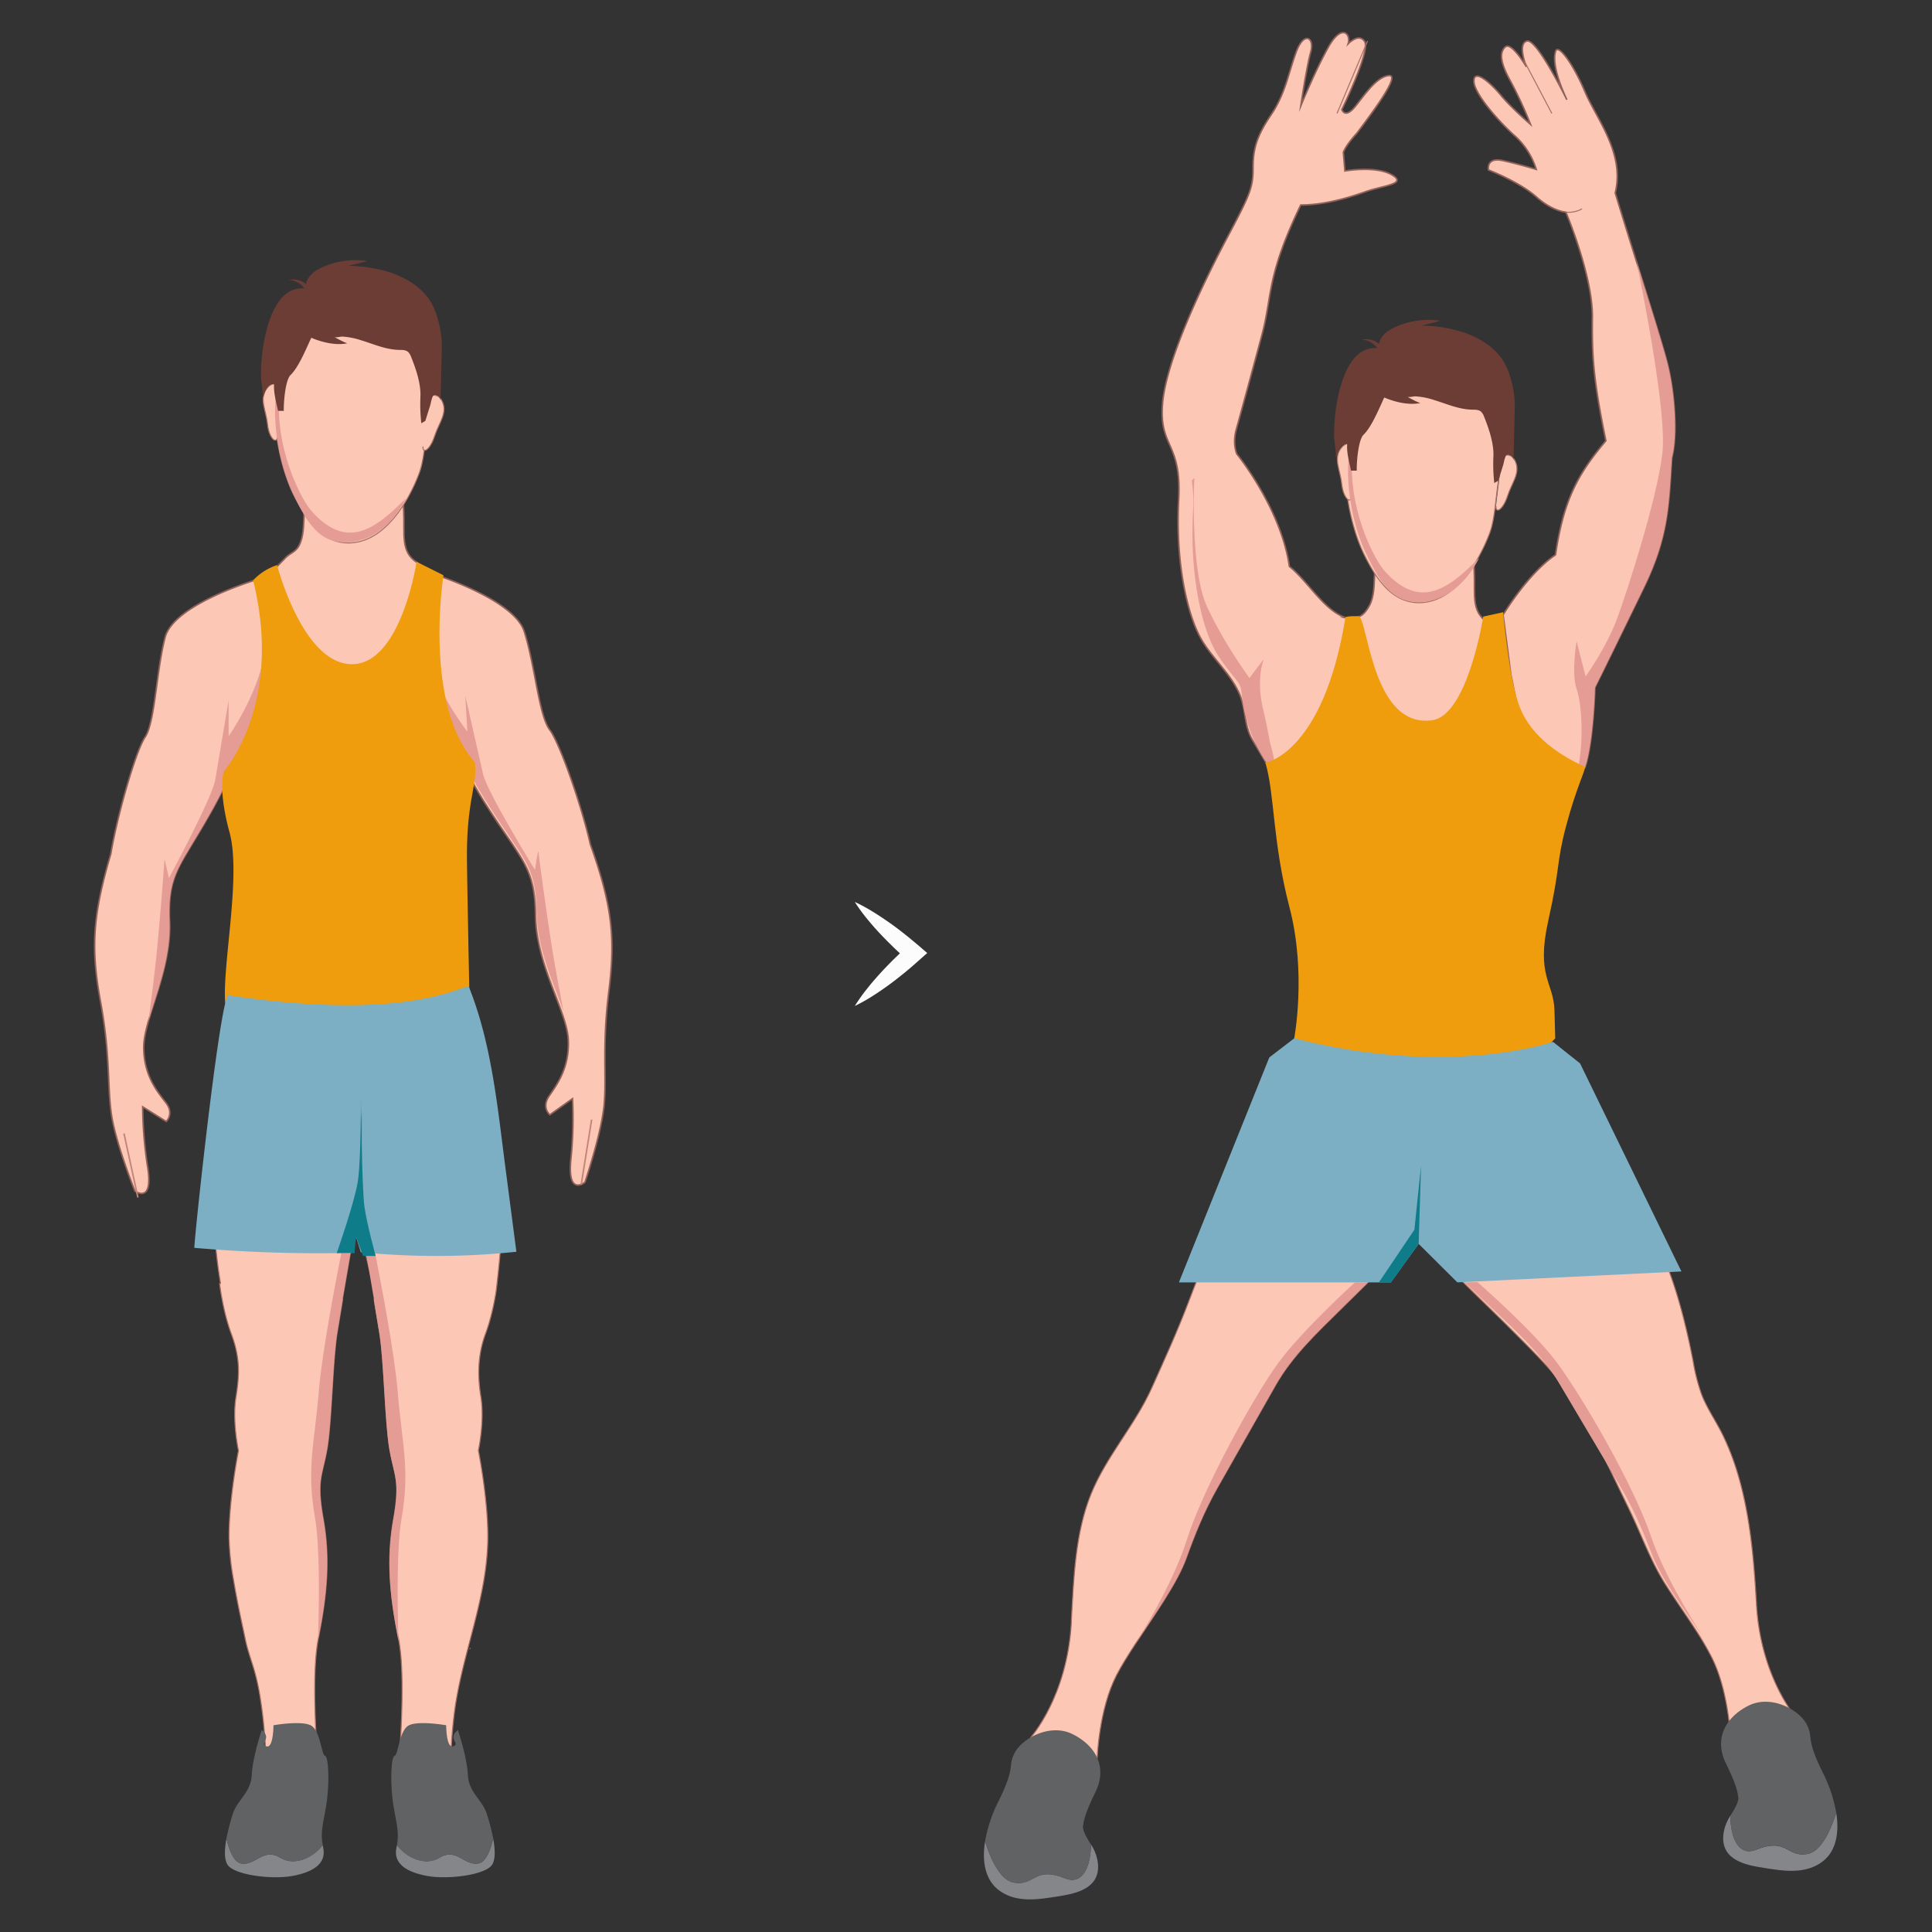 <svg id="adf18fb2-c8fa-4b81-ac66-02ce47b362b9" data-name="Layer 1" xmlns="http://www.w3.org/2000/svg" viewBox="0 0 938 938"><rect x="0" y="0" width="938" height="938" fill="#333333" stroke="none"/><defs><style>.b0b1769d-0ddd-4b3a-9ce1-089cc06e1a36,.bab0af78-acab-4da1-bb2e-f4129dc5664b,.bd14921f-c85a-4ced-a506-47aac0733da8{fill:#fcc7b4;stroke-miterlimit:10;}.b0b1769d-0ddd-4b3a-9ce1-089cc06e1a36{stroke:#a67167;stroke-width:0.5px;}.a1df2106-f892-4435-bf30-ea10fa7889bd{fill:#e59c95;}.bab0af78-acab-4da1-bb2e-f4129dc5664b{stroke:#8f6159;}.bab0af78-acab-4da1-bb2e-f4129dc5664b,.bd14921f-c85a-4ced-a506-47aac0733da8{stroke-width:0.75px;}.a4889287-858f-4780-93ba-d5d6cd23c91e{fill:#ef9d0c;}.a7186a42-46cb-414d-8d79-0dc19769a22f{fill:#6b3d35;}.bd14921f-c85a-4ced-a506-47aac0733da8{stroke:#c48579;}.a4fbcd95-0f82-498a-8adb-f34e68f581f8{fill:#848689;}.a0b6cfc8-d593-493d-aa95-4c8382e0e6c4{fill:#616264;}.ed3e189c-8ca3-42af-b49b-ee60f7f72a11{fill:#7cafc4;}.a3468b88-ce03-47dc-8621-08132b88d9e8{fill:none;}.bcbb1bff-2201-4fd9-b8d4-bf5a2c8e2589{fill:#0e7987;}.f4875737-d7be-4a42-82c6-8bfe95ac55cd{fill:#1795a4;}.afd42cef-9d83-4368-932a-a1f2ae187174{fill:#0f7c89;}.a6a5b6cc-6814-40c3-9922-a0d31ba2e07c{fill:#fcfcfc;}</style></defs><path class="b0b1769d-0ddd-4b3a-9ce1-089cc06e1a36" d="M241.17,624.51l.39-3.56c.65-5.59,1.17-11.2,1.6-16.81l-58.06-.44-8.8-.07,6,25.59-.64,1.51s.36,2.43,2.63,16,2.65,43.53,4.94,56.7,5.28,14.78,1.87,33.95-1.89,36.34,2.27,57.5a99.48,99.48,0,0,1,1.49,12.35c1.33,20.62-1.49,53.54-1.49,53.54h25.35a243.36,243.36,0,0,1,1.65-27.26c3.36-29.61,16.54-57.44,16.47-87.75,0-18.77-4.58-41.53-4.58-41.53s3.11-14.37,1.22-26c-1.72-10.54-1.48-20.69,2.27-30.75a89.49,89.49,0,0,0,3.06-10.22q1-4.08,1.71-8.21C240.79,627.58,241,626,241.17,624.51Z"/><path class="b0b1769d-0ddd-4b3a-9ce1-089cc06e1a36" d="M153.24,806.39a94.76,94.76,0,0,1,1.43-11.5c4.16-21.16,5.67-38.34,2.27-57.5s-.41-20.77,1.87-33.95,2.67-43.12,4.94-56.7,2.63-16,2.63-16l-.08-.19,4.64-26.95-8.63-.06-57.79-.44c.62,6.79,1.45,13.48,2.55,20l-.45.12s1.51,13.18,5.67,24.36,4.16,19.17,2.27,30.75,1.22,26,1.22,26-4.54,22.76-4.58,41.53a129.55,129.55,0,0,0,2.18,21.15c1.19,7.2,2.64,14.35,4.15,21.49.5,2.32,1,4.65,1.49,7,1,5,2.73,9.84,4.22,14.72a109,109,0,0,1,3.23,14.84c1.14,7.2,1.86,14.47,2.32,21.75.28,4.36.47,8.74.52,13.11,0,.33,0,.65,0,1h25.35s-2.9-33.61-1.43-54.39m-8.94-1Z"/><path class="a1df2106-f892-4435-bf30-ea10fa7889bd" d="M166.65,603.56c-3.77,18.89-10.35,53.45-11.83,71.53-2.09,25.69-6.11,37.72-1.88,61.78,2.27,12.89,2.11,38.51,1.47,59.5.08-.5.16-1,.26-1.48,4.16-21.16,5.67-38.34,2.27-57.5s-.41-20.77,1.87-33.95,2.67-43.12,4.94-56.7,2.63-16,2.63-16l-.08-.19,4.64-26.95Z"/><path class="a1df2106-f892-4435-bf30-ea10fa7889bd" d="M181.25,604c3.77,18.89,10.35,53.44,11.82,71.52,2.09,25.7,6.11,37.73,1.88,61.78-2.27,12.9-2.11,38.51-1.47,59.5-.08-.49-.16-1-.26-1.47-4.16-21.17-5.67-38.34-2.27-57.51s.41-20.76-1.87-33.94-2.67-43.13-4.94-56.7-2.63-16-2.63-16l.08-.19L177,604Z"/><path class="b0b1769d-0ddd-4b3a-9ce1-089cc06e1a36" d="M852.76,778.66c0-.39,0-.78-.07-1.17-1.55-27.25-4.39-57-16.63-81.49-3.16-6.34-7.25-12.18-9.85-18.8a92,92,0,0,1-4.14-16.05c-3.25-16.71-7.32-33.23-13.6-48.89l-92.79,3.36-11.75.43c9.93,10.12,20.23,19.84,30.23,29.87,14.25,14.29,28.34,27.92,37.35,46.57l19.59,40.57c5.92,12.25,10.18,24.64,17.49,36.16,4.49,7.08,9.37,13.95,13.95,21,3,4.54,5.77,9.16,8.28,14,8.57,16.51,9.39,40.23,9.39,40.23l20.87,8.22,11.47-18.1S854.78,814.86,852.76,778.66Z"/><path class="b0b1769d-0ddd-4b3a-9ce1-089cc06e1a36" d="M581.52,620.48q-2.19,5.61-4.33,11.25c-5.38,14.24-11.69,28.06-17.9,41.91-8.16,18.22-21.9,33.07-29.46,51.42-7.81,19-8.55,41.37-9.67,61.76,0,.29,0,.59,0,.89-2,36.2-19.79,55.9-19.79,55.9l11.47,18.11,20.87-8.22s.82-23.73,9.4-40.24c2.36-4.54,5.53-9.61,9-14.92,9.14-14,20.41-29.63,24.8-41.78,4.32-12,8.72-22.85,15-34l28.37-50c8.15-14.37,20.42-25.83,32-37.24l18.26-18-12.63.45Z"/><path class="b0b1769d-0ddd-4b3a-9ce1-089cc06e1a36" d="M228.18,800.48c.08-.22.07-.24,0-.12S228.16,800.53,228.18,800.48Z"/><path class="bab0af78-acab-4da1-bb2e-f4129dc5664b" d="M148.39,233.64c-1.56,1.45-.63,13.53-.77,16.18-.28,5-.09,10.81-2.57,15.29-1.64,2.95-4.27,3.46-6.36,5.61L128,281.65l37.65,112.64,50-110.61L202.34,273c-8-5.19-5.77-13.57-6.33-25.09l-1-20.1Z"/><path class="bab0af78-acab-4da1-bb2e-f4129dc5664b" d="M206.23,277.28s43.08,12.7,48.34,29.42,7.09,40.67,12.3,47.58,15.95,38.47,19.74,55.61c10.31,28.93,12.36,44.77,9,71.3s-1,41.43-2.31,55.35S284,574,284,574s-8.58,7.07-6.87-10.86a194.79,194.79,0,0,0,.82-29.73l-11,7.84s-4.14-3.46-.43-9,10.08-13.64,9.37-27.56S260.29,468.65,260,444.4s-7.18-26.76-25.11-55.36-27.31-59.94-27.31-59.94Z"/><path class="a1df2106-f892-4435-bf30-ea10fa7889bd" d="M260.59,443.33c-.38-24.24-6.79-25.9-24.77-54.58S208,327.8,208,327.8l-.51-10.52c4.69,19.3,19.41,37.89,19.41,37.89l-1-17.38s6.58,29.11,8.64,38.06,25.18,46.46,25.18,46.46,1.59-10.5,1.68-8.87,3.86,29.36,6.42,45.64c1.37,8.67,3.78,21.67,5.74,31.92C269,477.86,260.86,461.14,260.59,443.33Z"/><path class="a1df2106-f892-4435-bf30-ea10fa7889bd" d="M276.62,506.86v0h0Z"/><path class="bab0af78-acab-4da1-bb2e-f4129dc5664b" d="M127.91,280.39s-43.46,12.17-47.8,29.19-4.84,41-9.66,48.26-13.8,39.38-16.65,56.72c-8.7,29.51-9.87,45.45-5,71.73s3.25,41.3,5.35,55.11,11.33,36.86,11.33,36.86,9,6.53,6.27-11.26a194.11,194.11,0,0,1-2.46-29.63l11.43,7.15s3.94-3.71-.07-9-10.81-13-10.86-26.94,13.55-37,12.56-61.2,5.3-26.24,21.63-55.89,24.36-62.43,24.36-62.43Z"/><path class="a1df2106-f892-4435-bf30-ea10fa7889bd" d="M82.31,447.38c-1-24.23,5.31-26.24,21.64-55.89s24.36-62.43,24.36-62.43l-.09-10.53C124.63,338.06,111,357.45,111,357.45V340s-4.92,29.44-6.47,38.49S82,426.34,82,426.34s-2.19-10.39-2.19-8.75S77.64,447.11,76,463.51c-.87,8.73-2.54,21.85-3.92,32.2C75.9,482.33,83.05,465.18,82.31,447.38Z"/><path class="a1df2106-f892-4435-bf30-ea10fa7889bd" d="M69.91,511.72v0h0Z"/><path class="a4889287-858f-4780-93ba-d5d6cd23c91e" d="M215.31,279.28s-9.94,62.34,15.2,90.73c1.46,11.42-4,17.72-3.8,46.91.12,13.46,1.13,63.09,1.13,63.09s10.4,21.44-29.75,16c-36.66-5-87.68,8.81-88.81-10s7.84-61.12,2.16-81.88-2.86-29.5-2.86-29.5,29.24-32.41,14.33-92.9a28.11,28.11,0,0,1,11.61-7.38s12.4,48.12,36.34,48.12,31.39-49.72,31.39-49.72Z"/><path class="bab0af78-acab-4da1-bb2e-f4129dc5664b" d="M668.13,262.65c-1.56,1.45-.63,13.53-.77,16.18-.28,5-.09,10.81-2.57,15.29-1.64,2.95-3.46,5.22-6.36,5.61-3.63.48-10.65,10.93-10.65,10.93L685.43,423.3l50-110.61L722.08,302c-8-5.19-5.77-13.57-6.33-25.09l-1-20.1Z"/><path class="b0b1769d-0ddd-4b3a-9ce1-089cc06e1a36" d="M679.36,290.28a20.75,20.75,0,0,0,13,2.06c14.72-2.17,25.47-19.17,30.86-33.43,2.32-6.13,2.82-14.82,3.74-21.53,1.51-11.08,2.73-22.75,1.95-34.13a48.25,48.25,0,0,0-12.53-28.95,32.4,32.4,0,0,0-34.49-8.3c-13.84,4.88-21,17.65-24.72,32.63a151.77,151.77,0,0,0-3.5,22.1c-1.89,19.88,3.94,39.09,8.68,48.64C666.69,278.13,671.92,286.4,679.36,290.28Z"/><path class="b0b1769d-0ddd-4b3a-9ce1-089cc06e1a36" d="M658.79,216.37s-4.29-3.45-7.87,1.44-.27,10.21.49,17.13,4.24,9.95,4.94,6.15"/><path class="b0b1769d-0ddd-4b3a-9ce1-089cc06e1a36" d="M729.28,221.45s4.49-2.47,6.62,3-1.87,9.9-4,16.42-5.77,8.74-5.61,4.94"/><path class="a1df2106-f892-4435-bf30-ea10fa7889bd" d="M672,276.9c-5.79-6.68-20.56-36.31-14.08-65.31,4.31-19.3,15.55-36.87,21.2-43.87-11.28,5.77-17.45,17.44-20.77,30.91a153.14,153.14,0,0,0-3.5,22.1c-1.88,19.88,3.94,39.09,8.69,48.64,3.51,7.07,7.57,15.43,14,19.77,6.7,4.57,16.17,3.77,23.08.38,7.5-3.69,13.48-10.64,17.5-18.62-6.69,6.6-14.91,14.77-24,16.43C685.37,288.92,677.83,283.61,672,276.9Z"/><path class="a7186a42-46cb-414d-8d79-0dc19769a22f" d="M655.93,228.5l2.79,0c-.14-3.66.68-14.89,3.27-17.41,4-3.85,7.72-13.12,10.08-18.11,0,0,9.56,4.45,17.68,2.65-.53.35-6.5-3-6.52-3,.73.4,3.08-.23,3.91-.21a35.84,35.84,0,0,1,9.19,1.82c6.28,1.9,11.94,4.56,18.62,4.66,1.44,0,3,0,4.15,1a6.71,6.71,0,0,1,1.48,2.51c2.24,5.6,4.69,12.69,4.49,18.92a84.32,84.32,0,0,0,.41,13.18l1.94-1.14,2.34-7.45c.32-1,.83-4.31,1.66-4.92,1.52-1.15,3.12.45,3.42,2.45l.6-26.26c.15-6.65-2.18-16.74-5.75-22.23-4.37-6.72-11.52-10.89-18.46-13.38a68.92,68.92,0,0,0-21.1-3.5l9.23-2.31a38.87,38.87,0,0,0-22.13,3.08c-3.41,1.55-7,4.09-7.7,8.12a9.65,9.65,0,0,0-8.53-2,9.22,9.22,0,0,1,7.63,4.09C656.08,167.93,651,184.43,649,195.78a92.77,92.77,0,0,0-1.3,16.15c0,2,1.45,9.21.56,10.79,1.56-2.79,1.83-7.4,5.81-7.19C653.73,219.74,655.07,224.36,655.93,228.5Z"/><path class="bab0af78-acab-4da1-bb2e-f4129dc5664b" d="M613.88,369l0,0-5.76-9.61c-4.24-7.05-3.12-15-6.33-22.4C597,326,587,318.45,581.83,307.71c-6.3-13-11.09-37.27-9.58-65.22s-9.59-25-7.82-46.59S584.86,136,596,115s12.36-24,12.36-33.54,2-15.71,8.83-25.83,8.32-20,12.1-30.34,9.08-7.19,7.07,0-4.8,26.08-4.8,26.08,6.81-16.77,13.37-28.48,11.1-6.39,9.59-1.6c0,0,5.29-5.59,8.07-1.06s-11.1,33-11.1,33,1.51,4.52,6.31-1.33S668.1,37.5,674.15,36.7s-6.56,16.24-15.39,28C653,71,652.21,74,652.21,74l.75,9s15-2.66,22.78,1.87S671.63,90,662.8,93.14s-20.18,6.39-31.28,6.39c-16.9,35.14-13.62,43.66-18.91,63.36s-10.35,38.34-12.36,45.52.25,12,.25,12S621.94,246.75,626,275c9.36,7.52,16.81,21.5,27.64,25a3.66,3.66,0,0,1,2,1.18,4,4,0,0,1,.53,2.13,124.8,124.8,0,0,1-2.86,34.54c-.72,3.17-10.08,41.14-12.69,40.67-5.52-1-11-1.57-16.48-2.67-2.48-.49-5.06-1-7-2.69A16.19,16.19,0,0,1,613.88,369Z"/><path class="bab0af78-acab-4da1-bb2e-f4129dc5664b" d="M729.75,298.52s11.82-19.82,25.44-29.14c4-26.62,10.6-38.87,24.47-55.38-5.8-28.48-6.81-39.66-6.56-59.89S760.24,103,760.24,103s-6.31-.27-14.38-7.45-23.21-13.05-23.21-13.05-1.26-6.39,7.07-4.52,16.14,4.26,16.14,4.26a36.39,36.39,0,0,0-10.09-16c-7.57-6.65-20.18-20.76-20.18-26.89s8.07.8,13.12,6.93S743.09,60.4,743.09,60.4a201.72,201.72,0,0,0-9.59-20.77c-4.79-8.52-5.8-13.84-2.77-16.77s10.34,9.58,10.34,9.58-4.54-11.18.25-12.51,19.42,28.49,19.42,28.49-8.32-16.78-5.3-24c1.77-2.4,8.58,7.18,14.13,20.23s19.42,29.82,14.63,49c7.06,23.43,21.69,68.69,25.22,82.27s5.3,35.14,2.27,46.32c-1.51,24-1.76,38.6-13.62,63.09s-23.71,48.45-23.71,48.45-.68,26.48-4.79,38.74c-17.66,19.57-22.2,24.36-22.2,24.36L733.5,327.41Z"/><line class="bd14921f-c85a-4ced-a506-47aac0733da8" x1="287.24" y1="543.58" x2="282.2" y2="575.06"/><line class="bd14921f-c85a-4ced-a506-47aac0733da8" x1="60.19" y1="550.3" x2="66.96" y2="581.41"/><path class="b0b1769d-0ddd-4b3a-9ce1-089cc06e1a36" d="M760.24,103a13.34,13.34,0,0,0,7.82-1.6"/><line class="b0b1769d-0ddd-4b3a-9ce1-089cc06e1a36" x1="740.19" y1="29.91" x2="753.43" y2="55.07"/><line class="b0b1769d-0ddd-4b3a-9ce1-089cc06e1a36" x1="663.98" y1="19.89" x2="649.14" y2="55.07"/><path class="b0b1769d-0ddd-4b3a-9ce1-089cc06e1a36" d="M159.62,261.27a20.75,20.75,0,0,0,13,2.06c14.72-2.17,25.47-19.17,30.86-33.43,2.32-6.13,2.82-14.82,3.74-21.53,1.51-11.08,2.73-22.75,1.95-34.13a48.23,48.23,0,0,0-12.53-29,32.39,32.39,0,0,0-34.48-8.3c-13.85,4.88-21,17.65-24.73,32.63a151.77,151.77,0,0,0-3.5,22.1c-1.88,19.88,3.94,39.09,8.68,48.64C147,249.12,152.18,257.39,159.62,261.27Z"/><path class="b0b1769d-0ddd-4b3a-9ce1-089cc06e1a36" d="M137.26,187.36s-4.29-3.45-7.87,1.44-.27,10.21.49,17.13,4.24,9.95,5,6.15"/><path class="b0b1769d-0ddd-4b3a-9ce1-089cc06e1a36" d="M208.34,192.44s4.49-2.47,6.62,3-1.87,9.9-4,16.42-5.77,8.74-5.61,4.94"/><path class="a1df2106-f892-4435-bf30-ea10fa7889bd" d="M151.07,247.89c-5.79-6.68-20.56-36.31-14.08-65.31,4.31-19.3,15.55-36.87,21.2-43.87-11.28,5.77-17.45,17.44-20.77,30.91a151.77,151.77,0,0,0-3.5,22.1c-1.88,19.88,3.94,39.09,8.69,48.64,3.5,7.06,7.56,15.43,13.94,19.77,6.7,4.57,16.17,3.77,23.08.37,7.51-3.68,13.49-10.63,17.51-18.61-6.69,6.6-14.92,14.77-24,16.43C164.43,259.91,156.89,254.6,151.07,247.89Z"/><path class="a7186a42-46cb-414d-8d79-0dc19769a22f" d="M135,199.49l2.79,0c-.14-3.66.68-14.89,3.27-17.41,4-3.85,7.72-13.12,10.08-18.11,0,0,9.56,4.45,17.67,2.65-.52.35-6.49-3-6.51-3,.72.4,3.08-.23,3.91-.21a35.84,35.84,0,0,1,9.19,1.82c6.28,1.9,11.94,4.56,18.62,4.66,1.44,0,3,0,4.15,1a6.71,6.71,0,0,1,1.48,2.51c2.24,5.6,4.69,12.69,4.48,18.92a85.57,85.57,0,0,0,.42,13.18l1.94-1.14,2.34-7.45c.32-1,.83-4.31,1.65-4.92,1.53-1.15,3.13.45,3.43,2.45l.6-26.26c.15-6.65-2.18-16.74-5.75-22.23-4.38-6.72-11.52-10.89-18.46-13.38a68.92,68.92,0,0,0-21.1-3.5l9.23-2.31a38.86,38.86,0,0,0-22.13,3.08c-3.41,1.55-7,4.09-7.7,8.12a9.66,9.66,0,0,0-8.53-2,9.18,9.18,0,0,1,7.62,4.09C135.14,138.92,130,155.42,128,166.77a92.77,92.77,0,0,0-1.3,16.15c0,2,1.45,9.21.56,10.79,1.56-2.79,1.83-7.4,5.8-7.19C132.79,190.73,134.12,195.35,135,199.49Z"/><path class="a4fbcd95-0f82-498a-8adb-f34e68f581f8" d="M517.62,912.15c-15.79-6.48-14.91,3.71-25.44,1.85-6.92-1.21-11.56-12.44-13.93-20-1.6,10,.17,18.67,6.55,23.6,7.33,5.66,16.8,5,25.29,3.65,7-1.12,18.74-2.12,22.12-10,2.13-5,.31-11.52-2.51-15.77C529.49,906.67,525.52,914.93,517.62,912.15Z"/><path class="a1df2106-f892-4435-bf30-ea10fa7889bd" d="M794.61,127.23c3.61,17.62,14.7,74.18,12.49,92.84-2.63,22.22-16.66,65.74-21.93,80.09s-15.35,28.24-15.35,28.24l-4.38-17.13s-2.64,15.74,0,23.15c2.57,7.24,3.88,26.85-.16,42.86,1.34-1.47,2.76-3,4.29-4.74,4.11-12.26,4.79-38.74,4.79-38.74s11.86-24,23.71-48.45,12.11-39.13,13.62-63.09c3-11.18,1.26-32.75-2.27-46.32C807.25,167.56,800.85,147.15,794.61,127.23Z"/><path class="a1df2106-f892-4435-bf30-ea10fa7889bd" d="M613.19,344c-3.51-14.81.43-24.07.43-24.07l-7,9.26S594.33,312.53,586,294.48s-6.14-62.5-6.14-62.5l-1.28,1.41a65.64,65.64,0,0,1,.64,15c-1.51,28,3.28,52.18,9.59,65.23,2.55,5.27,6.19,9.85,9.75,14.38,1.8,2.29,3.51,3.93,4,6.82s.63,5.79,1.2,8.66a72.74,72.74,0,0,0,14,30.76c2.36-3.27-.59-10.79-1.3-14.45C615.49,354.5,614.42,349.24,613.19,344Z"/><path class="a0b6cfc8-d593-493d-aa95-4c8382e0e6c4" d="M526,885.94s-.29-3.46,5.77-15.71S532,847.61,520.87,842s-24.72,2.13-28.25,9.05.76,6.12-7.82,23.42A69.79,69.79,0,0,0,478.25,894c2.37,7.54,7,18.77,13.93,20,10.53,1.86,9.65-8.33,25.44-1.85,7.9,2.78,11.87-5.48,12.08-16.62C524.4,887.54,526,885.94,526,885.94Z"/><path class="a4fbcd95-0f82-498a-8adb-f34e68f581f8" d="M852.13,898.26c15.79-6.48,14.91,3.71,25.44,1.86,6.92-1.22,11.57-12.44,13.94-20,1.59,10-.17,18.67-6.56,23.6-7.32,5.67-16.8,5-25.29,3.65-7-1.12-18.74-2.12-22.11-10-2.14-5-.31-11.52,2.51-15.77C840.26,892.79,844.24,901,852.13,898.26Z"/><path class="a0b6cfc8-d593-493d-aa95-4c8382e0e6c4" d="M843.8,872.05s.29-3.46-5.76-15.7-.25-22.63,10.84-28.22,24.72,2.13,28.25,9-.75,6.12,7.82,23.43a69.34,69.34,0,0,1,6.56,19.52c-2.37,7.55-7,18.77-13.94,20-10.53,1.85-9.65-8.34-25.44-1.86-7.89,2.78-11.87-5.47-12.07-16.62C845.35,873.65,843.8,872.05,843.8,872.05Z"/><path class="a4889287-858f-4780-93ba-d5d6cd23c91e" d="M628.73,510.1l-.38-6s6.06-31.55-2.27-63.49-7.18-55.11-11.72-70.29c0,0,28.13-4.39,38.87-70.57.1-.62,6.37-.82,6.78-.4,4.42,4.68,7,54.17,35.27,50.35,17.36-2.35,24.85-50.35,24.85-50.35l9.62-2.11s2.4,28.34,7.21,43.57c4.68,14.82,17.76,24.72,32.52,31.51.38,1.6-4.16,10-9.08,28.55s-2.65,19-8.7,46.12,2.64,29.95,3,43.53l.38,13.58S715.75,551.23,628.73,510.1Z"/><path class="a4fbcd95-0f82-498a-8adb-f34e68f581f8" d="M136.16,902c-8.34-5.09-11.84,3.7-18.86,2.78-3.84-.51-6.1-6.68-7.36-12.18-.93,5-1.19,9.9.46,12.64,3.07,5.09,21.49,7.41,31.58,5.55s16.67-6,14.91-13.88c-.08-.4-.15-.78-.22-1.15C152.11,901.94,143,906.13,136.16,902Z"/><path class="a0b6cfc8-d593-493d-aa95-4c8382e0e6c4" d="M158.65,874.66c1.31-9.73.88-21.76-.88-22.23s-2.19-12.49-7-14.81-18,0-18,0,0,11.57-3.51,10.19,3.07-3.71-2.19-7.87c0,0-4.39,13-4.83,21.75s-7,12-9.21,19a103.19,103.19,0,0,0-3.09,11.9c1.26,5.5,3.52,11.67,7.36,12.18,7,.92,10.52-7.87,18.86-2.78,6.81,4.16,16,0,20.51-6.24C155.36,888.54,157.4,883.89,158.65,874.66Z"/><path class="a4fbcd95-0f82-498a-8adb-f34e68f581f8" d="M213.23,902c8.34-5.09,11.85,3.7,18.86,2.78,3.84-.51,6.1-6.68,7.36-12.18.93,5,1.19,9.9-.46,12.64-3.07,5.09-21.49,7.41-31.58,5.55s-16.67-6-14.91-13.88c.08-.4.16-.78.22-1.15C197.28,901.94,206.43,906.13,213.23,902Z"/><path class="a0b6cfc8-d593-493d-aa95-4c8382e0e6c4" d="M190.74,874.66c-1.31-9.73-.87-21.76.88-22.23s2.19-12.49,7-14.81,18,0,18,0,0,11.57,3.51,10.19-3.07-3.71,2.19-7.87c0,0,4.39,13,4.83,21.75s7,12,9.21,19a103.19,103.19,0,0,1,3.09,11.9c-1.26,5.5-3.52,11.67-7.36,12.18-7,.92-10.52-7.87-18.86-2.78-6.8,4.16-15.95,0-20.51-6.24C194,888.54,192,883.89,190.74,874.66Z"/><path class="ed3e189c-8ca3-42af-b49b-ee60f7f72a11" d="M172.88,600.59l2.28,7.36a372.56,372.56,0,0,0,75.55-.21l-4.26-32.68-1.11-8.52c-3.82-29.29-6.7-60.32-17.86-87.8-9.84,3.2-38.79,16.25-116.52,4.47-3.86-.58-16.23,113.52-16.62,122.63a708,708,0,0,0,77.75,2.42A19.87,19.87,0,0,1,172.88,600.59Z"/><polygon class="a3468b88-ce03-47dc-8621-08132b88d9e8" points="170.94 603.59 176.3 603.63 173.21 590.43 170.94 603.59"/><path class="bcbb1bff-2201-4fd9-b8d4-bf5a2c8e2589" d="M175.63,540s-.74,11.28-.25,23.92c.21-.64.25-.78.25-.78Z"/><path class="a3468b88-ce03-47dc-8621-08132b88d9e8" d="M694.82,606.49c-.36-.38-.72-.78-1.1-1.16-1.53-1.56-3.23-3-5.31-3.16-3-.31-5.7,2.06-7.94,4.27l-11,10.86,34.46-1.25Q699.31,611.34,694.82,606.49Z"/><path class="f4875737-d7be-4a42-82c6-8bfe95ac55cd" d="M551.06,798.34c-.81-.1-1.62-.21-2.42-.33C549.44,798.13,550.25,798.24,551.06,798.34Z"/><path class="bcbb1bff-2201-4fd9-b8d4-bf5a2c8e2589" d="M689.44,579.52a21.09,21.09,0,0,0,1-5.31S689.25,575.94,689.44,579.52Z"/><path class="bcbb1bff-2201-4fd9-b8d4-bf5a2c8e2589" d="M548.64,798h0Z"/><path class="afd42cef-9d83-4368-932a-a1f2ae187174" d="M163.48,608.41s8.38-23.85,10.14-34.19,1.59-41.82,1.59-41.82.46,44.83,1.74,53.57,5.44,23.8,5.44,23.8H176.3l-3.42-9.18-.79,7.67Z"/><path class="ed3e189c-8ca3-42af-b49b-ee60f7f72a11" d="M628.35,504.11l-12.1,9.29L572.37,622.6H675.29l13.48-18.69,18.78,18.69,108.79-5.3-49.2-101L754,505.83S703.88,523.38,628.35,504.11Z"/><polygon class="afd42cef-9d83-4368-932a-a1f2ae187174" points="669.47 622.6 686.7 597.03 689.93 565.86 688.77 603.91 675.29 622.6 669.47 622.6"/><path class="a1df2106-f892-4435-bf30-ea10fa7889bd" d="M657.84,622.6s-26,23.58-37.48,39.45-36.13,60.11-44.24,85.78c-5.7,18-17.8,38.86-24.5,49.65,9-13.76,19.94-29,24.24-40.92s8.72-22.85,15-34l28.37-50c8.15-14.37,20.42-25.83,32-37.24L664.1,622.6h-6.26Z"/><path class="a1df2106-f892-4435-bf30-ea10fa7889bd" d="M717.32,622.49s26.48,23,38.29,38.67S793,720.51,801.6,746c6.07,17.93,18.61,38.49,25.52,49.14-9.32-13.57-20.53-28.6-25.07-40.41s-9.19-22.66-15.72-33.64Q771.65,696.37,757,671.64c-8.45-14.2-21-25.4-32.74-36.57l-13.15-12.45h0Z"/><path class="a6a5b6cc-6814-40c3-9922-a0d31ba2e07c" d="M415,437.89a83.7,83.7,0,0,1,8.52,4.61c2.74,1.66,5.38,3.43,8,5.25s5.12,3.72,7.59,5.68,4.9,4,7.28,6l3.79,3.27-3.74,3.31-3.59,3.18-3.67,3.08c-2.48,2-5,4-7.59,5.89s-5.25,3.72-8,5.45a83.61,83.61,0,0,1-8.57,4.8,83.1,83.1,0,0,1,5.65-8c2-2.55,4.1-5,6.25-7.38s4.38-4.68,6.64-6.94l3.44-3.34,3.53-3.24,0,6.59c-2.36-2.09-4.69-4.21-6.95-6.41s-4.49-4.44-6.65-6.76-4.25-4.72-6.26-7.2A82.31,82.31,0,0,1,415,437.89Z"/></svg>